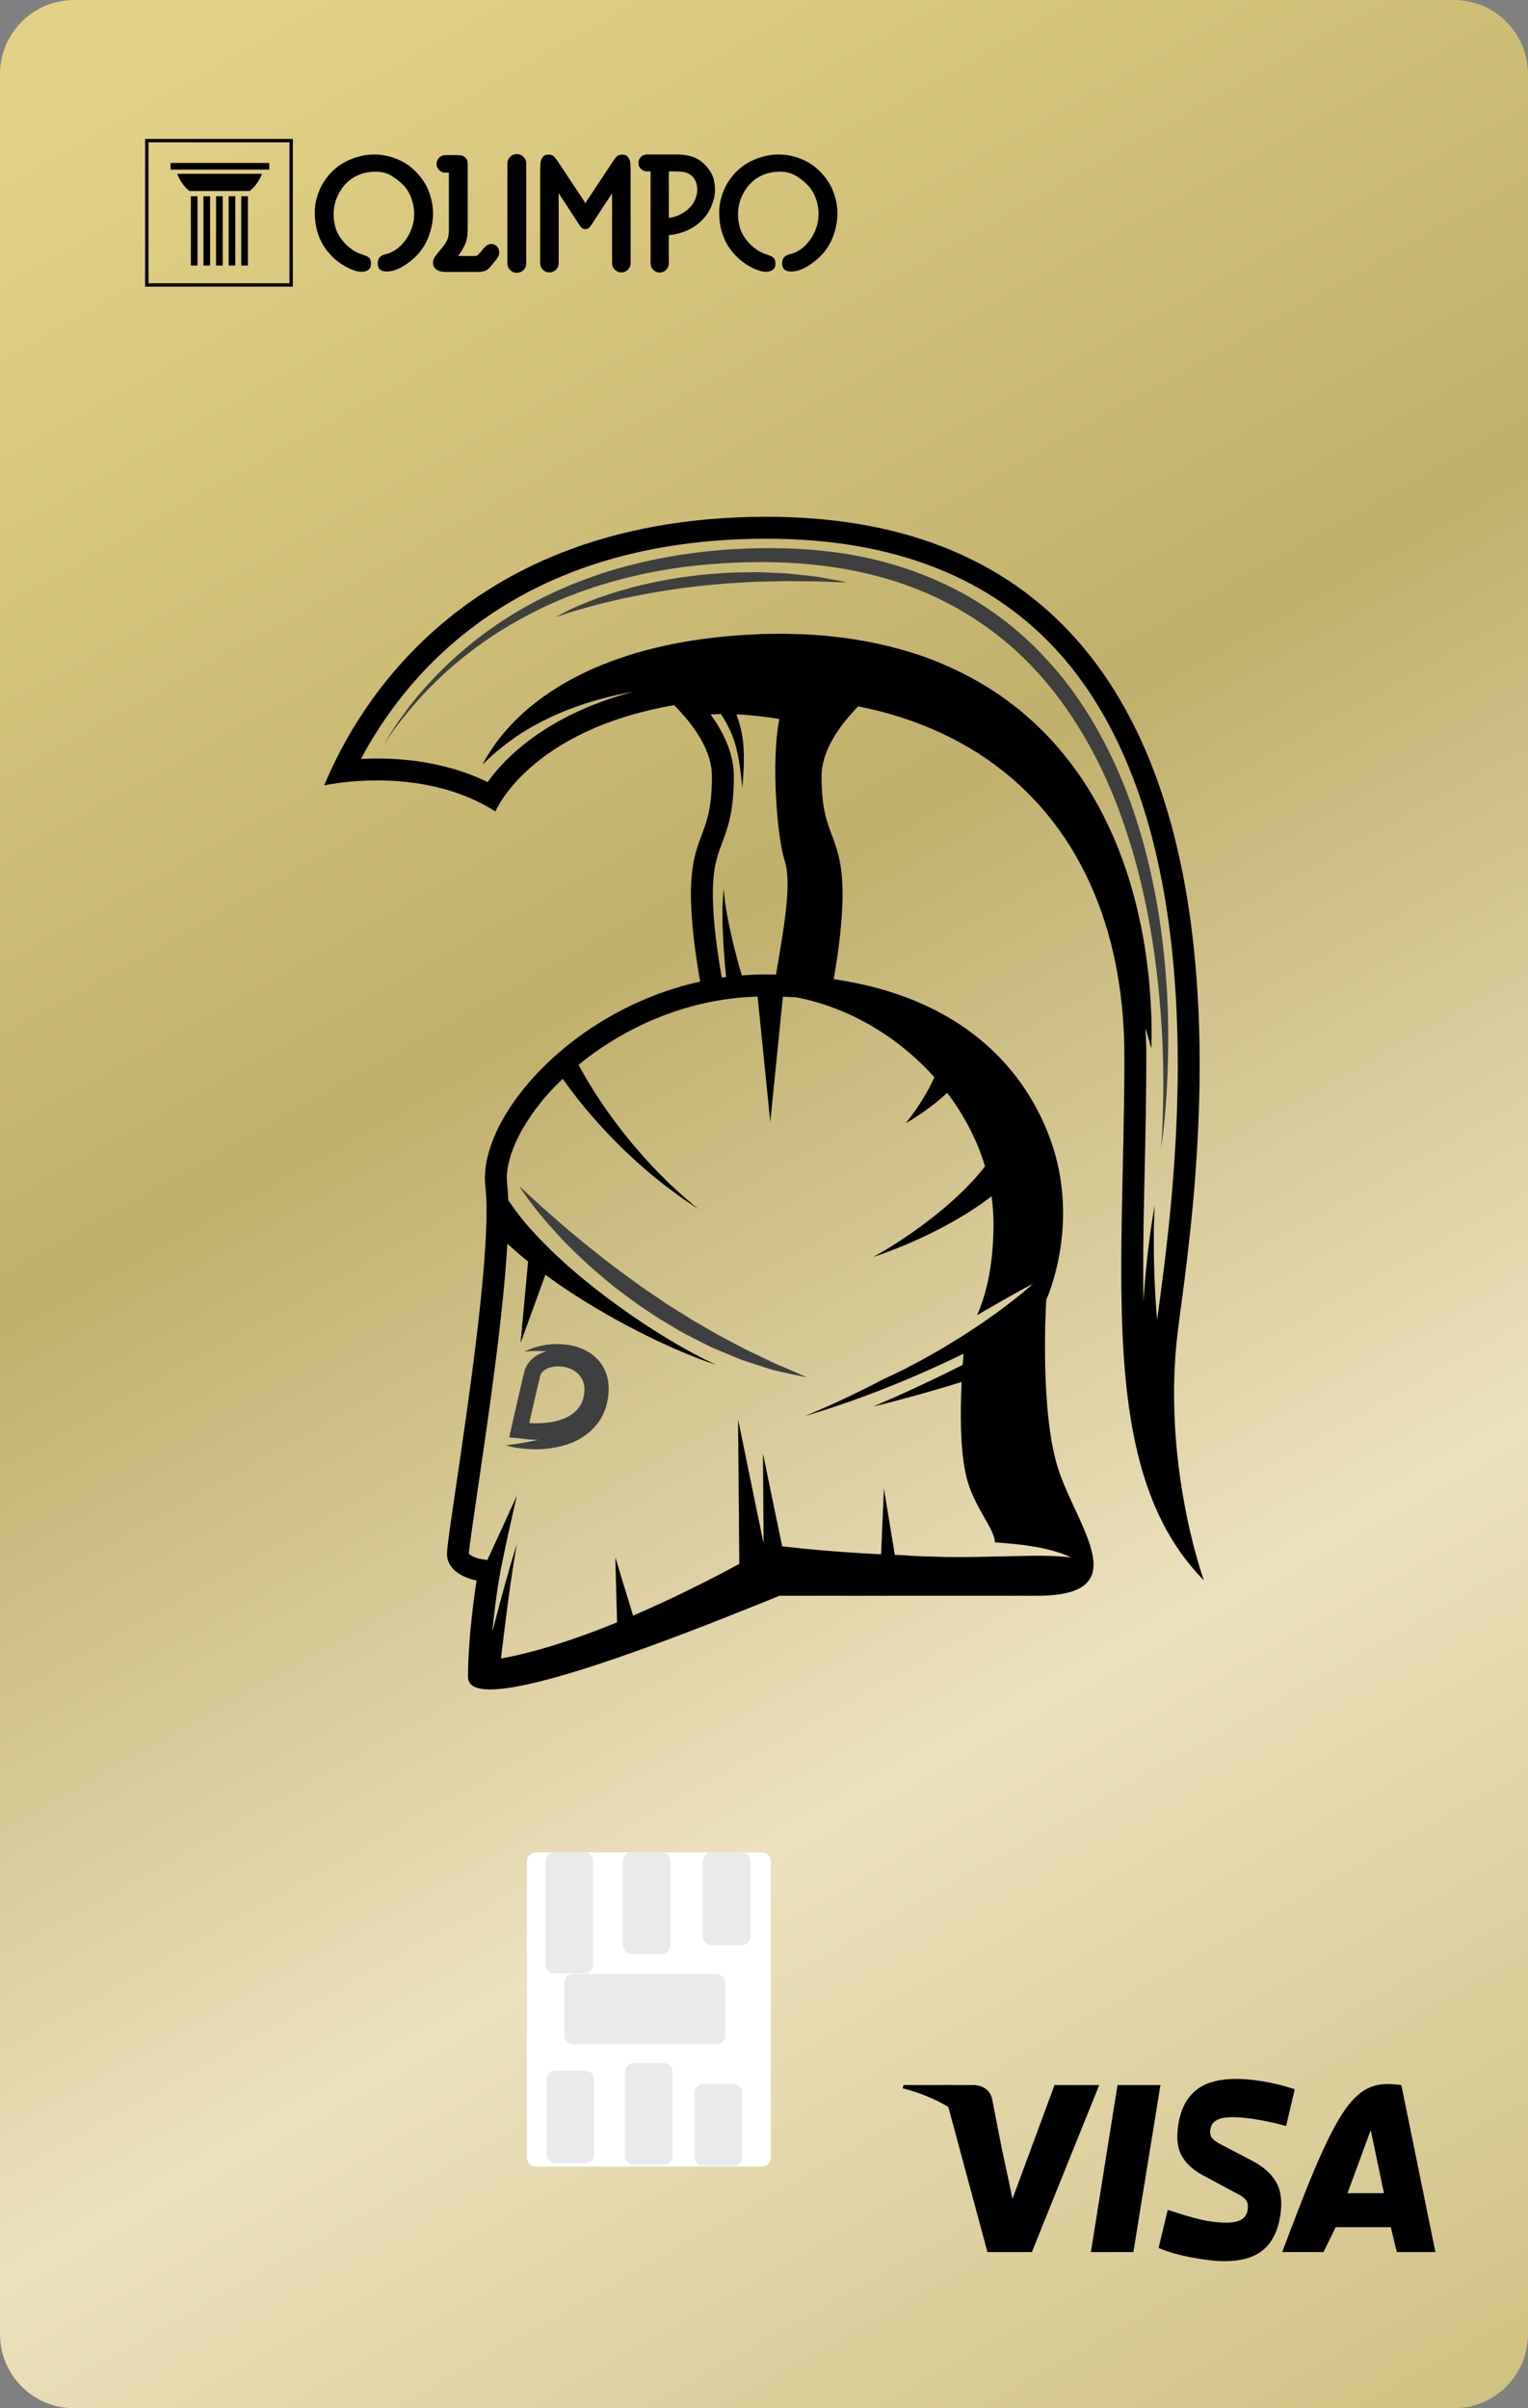 ﻿<?xml version="1.0" encoding="utf-8"?>
<!DOCTYPE svg PUBLIC "-//W3C//DTD SVG 1.1//EN" "http://www.w3.org/Graphics/SVG/1.1/DTD/svg11.dtd">
<svg xmlns="http://www.w3.org/2000/svg" xmlns:xlink="http://www.w3.org/1999/xlink" version="1.1" baseProfile="full" width="623.621" height="982.677" viewBox="0 0 623.62 982.68" enable-background="new 0 0 623.62 982.68" xml:space="preserve">
	<rect x="0" y="0" width="623.62" height="982.68" fill="#808080" stroke="none"/>
	<g>
		<linearGradient id="SVGID_Fill1_" gradientUnits="objectBoundingBox" x1="0.06" y1="0.039" x2="1.349" y2="0.039" gradientTransform="rotate(69.366 0.06 0.039)">
			<stop offset="0" stop-color="#E3D187" stop-opacity="1"/>
			<stop offset="0.359" stop-color="#C1B06D" stop-opacity="1"/>
			<stop offset="0.655" stop-color="#EDE1BE" stop-opacity="1"/>
			<stop offset="1" stop-color="#CCBC79" stop-opacity="1"/>
		</linearGradient>
		<path fill="url(#SVGID_Fill1_)" stroke-width="0.2" stroke-linejoin="round" d="M 623.621,30.236L 623.621,952.441C 623.621,969.14 610.083,982.677 593.384,982.677L 30.236,982.677C 13.537,982.677 0,969.14 0,952.441L 0,30.236C 0,13.537 13.537,-0 30.236,-0L 593.384,-0C 610.083,-0 623.621,13.537 623.621,30.236 Z "/>
		<g>
			<g>
				<path fill="#000000" fill-opacity="1" stroke-width="0.2" stroke-linejoin="round" d="M 403.011,918.972L 384.633,850.802C 391.002,850.802 397.372,850.802 402.134,858.545C 406.896,866.289 410.052,881.777 413.208,897.264L 430.385,850.802L 448.628,850.802L 421.126,918.972L 403.011,918.972 Z "/>
				<path fill="#000000" fill-opacity="1" stroke-width="0.2" stroke-linejoin="round" d="M 445.221,918.972L 456.094,850.802L 473.618,850.802L 462.565,918.955L 445.221,918.972 Z "/>
				<path fill="#000000" fill-opacity="1" stroke-width="0.2" stroke-linejoin="round" d="M 585.825,918.957L 570.094,918.955L 567.625,908.804L 545.116,908.802L 540.184,918.952L 523.298,918.952C 532.168,895.436 541.039,871.921 549.146,860.562C 557.252,849.204 564.594,850.003 571.936,850.802L 585.825,918.957 Z M 564.845,894.949L 559.432,869.203L 549.939,894.948L 564.845,894.949 Z "/>
				<path fill="#000000" fill-opacity="1" stroke-width="0.2" stroke-linejoin="round" d="M 491.747,922.026C 487.589,921.431 483.985,920.745 480.936,919.969C 477.887,919.192 475.19,918.289 472.846,917.26L 476.601,901.734C 480.523,903.034 483.903,904.071 486.739,904.847C 489.574,905.622 491.988,906.152 493.979,906.437C 498.995,907.156 502.706,907.133 505.111,906.369C 507.516,905.606 508.887,904.044 509.225,901.685C 509.438,900.194 509.279,898.997 508.746,898.094C 508.213,897.19 507.279,896.384 505.943,895.676L 491.025,887.668C 486.93,885.457 484.022,882.811 482.302,879.729C 480.583,876.646 480.086,872.572 480.811,867.506C 481.926,859.719 485.145,854.327 490.469,851.33C 495.792,848.333 503.525,847.56 513.668,849.012C 516.143,849.367 518.578,849.83 520.971,850.401C 523.365,850.973 525.849,851.672 528.425,852.499L 524.913,867.506C 521.972,866.715 519.386,866.094 517.156,865.642C 514.925,865.189 512.913,864.835 511.12,864.578C 505.454,863.767 501.266,863.695 498.555,864.363C 495.844,865.031 494.322,866.523 493.99,868.839C 493.771,870.373 493.989,871.557 494.644,872.389C 495.3,873.221 496.375,874.025 497.869,874.801L 510.401,881.358C 515.281,883.815 518.726,886.779 520.738,890.25C 522.75,893.721 523.371,898.149 522.6,903.533C 521.5,911.219 518.445,916.561 513.435,919.559C 508.426,922.557 501.197,923.379 491.747,922.026 Z "/>
				<path fill="#000000" fill-opacity="1" stroke-width="0.2" stroke-linejoin="round" d="M 368.404,852.137L 368.724,850.805L 397.112,850.805C 397.112,850.805 403.797,850.433 404.995,856.864C 406.193,863.295 411.067,887.716 411.067,887.716C 411.067,887.716 402.988,860.859 368.404,852.137 Z "/>
			</g>
			<g>
				<path fill="#FFFFFF" fill-opacity="1" stroke-width="0.2" stroke-linejoin="round" d="M 218.651,755.905L 310.99,755.905C 312.973,755.905 314.581,757.512 314.581,759.495L 314.581,880.467C 314.581,882.449 312.973,884.057 310.99,884.057L 218.651,884.057C 216.668,884.057 215.061,882.449 215.061,880.467L 215.061,759.495C 215.061,757.512 216.668,755.905 218.651,755.905 Z "/>
				<path fill="#EAEAEA" fill-opacity="1" stroke-width="0.2" stroke-linejoin="round" d="M 226.228,755.904L 238.46,755.904C 240.443,755.904 242.051,757.511 242.051,759.494L 242.051,801.669C 242.051,803.652 240.443,805.26 238.46,805.26L 226.228,805.26C 224.245,805.26 222.637,803.652 222.637,801.669L 222.637,759.494C 222.637,757.511 224.245,755.904 226.228,755.904 Z "/>
				<path fill="#EAEAEA" fill-opacity="1" stroke-width="0.2" stroke-linejoin="round" d="M 257.801,755.904L 270.033,755.904C 272.016,755.904 273.624,757.512 273.624,759.495L 273.624,793.778C 273.624,795.761 272.016,797.368 270.033,797.368L 257.801,797.368C 255.818,797.368 254.211,795.761 254.211,793.778L 254.211,759.495C 254.211,757.512 255.818,755.904 257.801,755.904 Z "/>
				<path fill="#EAEAEA" fill-opacity="1" stroke-width="0.2" stroke-linejoin="round" d="M 290.442,755.906L 302.674,755.906C 304.657,755.906 306.264,757.513 306.264,759.496L 306.264,790.11C 306.264,792.094 304.657,793.701 302.674,793.701L 290.442,793.701C 288.459,793.701 286.851,792.094 286.851,790.11L 286.851,759.496C 286.851,757.513 288.459,755.906 290.442,755.906 Z "/>
				<path fill="#EAEAEA" fill-opacity="1" stroke-width="0.2" stroke-linejoin="round" d="M 296.024,809.066L 296.024,830.471C 296.024,832.454 294.417,834.062 292.434,834.062L 233.89,834.062C 231.907,834.062 230.3,832.454 230.3,830.471L 230.3,809.066C 230.3,807.083 231.907,805.475 233.89,805.475L 292.434,805.475C 294.417,805.475 296.024,807.083 296.024,809.066 Z "/>
				<path fill="#EAEAEA" fill-opacity="1" stroke-width="0.2" stroke-linejoin="round" d="M 226.656,844.926L 238.887,844.926C 240.871,844.926 242.478,846.533 242.478,848.516L 242.478,879.13C 242.478,881.113 240.871,882.721 238.887,882.721L 226.656,882.721C 224.673,882.721 223.065,881.113 223.065,879.13L 223.065,848.516C 223.065,846.533 224.673,844.926 226.656,844.926 Z "/>
				<path fill="#EAEAEA" fill-opacity="1" stroke-width="0.2" stroke-linejoin="round" d="M 287.053,850.392L 299.286,850.392C 301.269,850.392 302.876,852 302.876,853.983L 302.876,880.196C 302.876,882.179 301.269,883.786 299.286,883.786L 287.053,883.786C 285.071,883.786 283.463,882.179 283.463,880.196L 283.463,853.983C 283.463,852 285.071,850.392 287.053,850.392 Z "/>
				<path fill="#EAEAEA" fill-opacity="1" stroke-width="0.2" stroke-linejoin="round" d="M 258.655,841.81L 270.887,841.81C 272.87,841.81 274.478,843.417 274.478,845.4L 274.478,879.683C 274.478,881.666 272.87,883.274 270.887,883.274L 258.655,883.274C 256.672,883.274 255.064,881.666 255.064,879.683L 255.064,845.4C 255.064,843.417 256.672,841.81 258.655,841.81 Z "/>
			</g>
			<g>
				<g>
					<g>
						<path fill="#000000" fill-opacity="1" stroke-width="0.2" stroke-linejoin="miter" d="M 89.609,70.924L 72.321,70.924C 72.321,70.924 73.749,75.21 77.321,77.925L 89.609,77.925L 101.896,77.925C 105.468,75.21 106.897,70.924 106.897,70.924L 89.609,70.924 Z "/>
						<rect x="69.606" y="66.494" fill="#000000" fill-opacity="1" stroke-width="0.2" stroke-linejoin="miter" width="40.291" height="2.715"/>
						<rect x="77.893" y="80.068" fill="#000000" fill-opacity="1" stroke-width="0.2" stroke-linejoin="miter" width="2.715" height="28.278"/>
						<rect x="83.036" y="80.068" fill="#000000" fill-opacity="1" stroke-width="0.2" stroke-linejoin="miter" width="2.715" height="28.278"/>
						<rect x="88.18" y="80.068" fill="#000000" fill-opacity="1" stroke-width="0.2" stroke-linejoin="miter" width="2.715" height="28.278"/>
						<rect x="93.323" y="80.068" fill="#000000" fill-opacity="1" stroke-width="0.2" stroke-linejoin="miter" width="2.715" height="28.278"/>
						<rect x="98.467" y="80.068" fill="#000000" fill-opacity="1" stroke-width="0.2" stroke-linejoin="miter" width="2.715" height="28.278"/>
					</g>
					<path fill="#000000" fill-opacity="1" stroke-width="0.2" stroke-linejoin="miter" d="M 119.519,116.973L 59.237,116.973L 59.237,56.692L 119.519,56.692L 119.519,116.973 Z M 60.622,115.589L 118.134,115.589L 118.134,58.077L 60.622,58.077L 60.622,115.589 Z "/>
				</g>
				<g>
					<path fill="#000000" fill-opacity="1" stroke-width="0.2" stroke-linejoin="round" d="M 157.751,110.781C 155.359,110.781 154.164,109.694 154.164,107.519C 154.164,106.432 154.425,105.594 154.948,105.007C 155.472,104.419 156.124,104.036 156.905,103.86C 158.557,103.513 160.101,102.851 161.538,101.872C 162.975,100.894 164.258,99.643 165.386,98.121C 166.562,96.51 167.464,94.803 168.092,92.999C 168.721,91.195 169.035,89.314 169.035,87.357C 169.035,85.094 168.634,82.898 167.833,80.767C 167.031,78.637 165.933,76.875 164.54,75.482C 163.018,73.919 161.354,72.627 159.551,71.604C 157.746,70.581 155.689,70.07 153.379,70.07C 150.769,70.07 148.389,70.527 146.238,71.441C 144.088,72.355 142.251,73.681 140.729,75.421C 139.336,76.984 138.227,78.799 137.401,80.864C 136.575,82.93 136.163,85.138 136.163,87.49C 136.163,89.447 136.445,91.327 137.009,93.132C 137.573,94.936 138.487,96.599 139.75,98.121C 140.79,99.426 141.996,100.579 143.369,101.582C 144.742,102.584 146.189,103.323 147.711,103.799C 148.364,104.016 148.928,104.223 149.403,104.42C 149.879,104.617 150.27,104.845 150.576,105.103C 150.881,105.362 151.099,105.698 151.228,106.113C 151.357,106.527 151.422,107.04 151.422,107.652C 151.422,108.78 151.041,109.605 150.28,110.128C 149.519,110.652 148.618,110.913 147.579,110.913C 146.797,110.913 145.938,110.771 145,110.485C 144.062,110.2 143.104,109.819 142.125,109.344C 141.147,108.868 140.18,108.314 139.226,107.682C 138.271,107.05 137.379,106.364 136.55,105.623C 134.987,104.189 133.662,102.679 132.575,101.092C 131.487,99.506 130.594,97.71 129.894,95.705C 128.942,93.014 128.467,89.95 128.467,86.511C 128.467,84.554 128.749,82.597 129.313,80.64C 129.877,78.683 130.614,76.879 131.525,75.227C 132.483,73.576 133.614,72.044 134.919,70.63C 136.224,69.217 137.702,67.987 139.353,66.941C 141.31,65.724 143.452,64.768 145.78,64.071C 148.107,63.375 150.382,63.026 152.604,63.026C 154.819,63.026 156.992,63.32 159.123,63.908C 161.253,64.496 163.252,65.333 165.121,66.421C 166.949,67.508 168.668,68.921 170.279,70.661C 171.889,72.401 173.194,74.249 174.193,76.206C 174.974,77.857 175.594,79.617 176.053,81.486C 176.512,83.355 176.741,85.227 176.741,87.102C 176.741,88.924 176.512,90.835 176.053,92.836C 175.594,94.837 174.974,96.663 174.193,98.315C 173.5,99.708 172.718,100.992 171.848,102.168C 170.979,103.343 169.956,104.451 168.78,105.49C 167.258,106.884 165.529,108.114 163.592,109.18C 161.655,110.247 159.708,110.781 157.751,110.781 Z "/>
					<path fill="#000000" fill-opacity="1" stroke-width="0.2" stroke-linejoin="round" d="M 181.96,110.974C 180.519,110.974 179.388,110.737 178.565,110.261C 178.002,109.955 177.556,109.563 177.23,109.084C 176.904,108.605 176.741,107.95 176.741,107.121C 176.741,106.823 176.773,106.53 176.838,106.245C 176.902,105.959 177.032,105.643 177.225,105.297C 177.419,104.95 177.679,104.55 178.005,104.094C 178.331,103.639 178.756,103.105 179.279,102.494C 180.061,101.583 180.703,100.79 181.206,100.114C 181.708,99.438 182.101,98.796 182.383,98.187C 182.665,97.579 182.871,96.959 183,96.327C 183.129,95.695 183.193,94.924 183.193,94.013L 183.193,70.467L 181.756,70.467C 180.757,70.467 179.91,70.119 179.213,69.423C 178.516,68.726 178.168,67.878 178.168,66.879C 178.168,65.874 178.516,65.024 179.213,64.331C 179.91,63.638 180.757,63.291 181.756,63.291L 186.068,63.291C 186.978,63.291 187.717,63.334 188.285,63.419C 188.852,63.504 189.394,63.808 189.911,64.331C 190.393,64.807 190.677,65.284 190.761,65.763C 190.846,66.242 190.889,66.852 190.889,67.593L 190.889,93.361C 190.889,94.666 190.802,95.817 190.629,96.816C 190.456,97.815 190.196,98.74 189.849,99.589C 189.503,100.438 189.09,101.254 188.611,102.035C 188.132,102.817 187.586,103.622 186.975,104.451L 194.028,104.451C 194.375,104.451 194.677,104.342 194.936,104.125C 195.153,103.907 195.393,103.668 195.654,103.406C 195.916,103.145 196.155,102.861 196.373,102.555C 197.154,101.556 197.849,100.807 198.458,100.307C 199.065,99.808 199.784,99.558 200.613,99.558C 201.395,99.558 202.112,99.862 202.764,100.47C 203.417,101.079 203.743,101.95 203.743,103.085C 203.743,103.69 203.612,104.232 203.35,104.711C 203.088,105.19 202.655,105.8 202.051,106.541L 200.287,108.691C 199.981,109.038 199.687,109.342 199.405,109.604C 199.124,109.865 198.83,110.084 198.523,110.261C 198.089,110.478 197.599,110.652 197.056,110.781C 196.512,110.91 195.829,110.974 195.007,110.974L 181.96,110.974 Z "/>
					<path fill="#000000" fill-opacity="1" stroke-width="0.2" stroke-linejoin="round" d="M 210.918,111.301C 209.831,111.301 208.919,110.93 208.181,110.19C 207.444,109.449 207.076,108.535 207.076,107.448L 207.076,66.747C 207.076,65.659 207.444,64.746 208.181,64.005C 208.919,63.264 209.831,62.894 210.918,62.894C 212.006,62.894 212.92,63.264 213.66,64.005C 214.401,64.746 214.771,65.659 214.771,66.747L 214.771,107.448C 214.771,108.535 214.401,109.449 213.66,110.19C 212.92,110.93 212.006,111.301 210.918,111.301 Z "/>
					<path fill="#000000" fill-opacity="1" stroke-width="0.2" stroke-linejoin="round" d="M 224.23,111.168C 223.184,111.168 222.292,110.8 221.555,110.062C 220.817,109.325 220.449,108.433 220.449,107.386L 220.449,70.529C 220.449,69.7 220.459,69.003 220.479,68.439C 220.5,67.875 220.52,67.43 220.541,67.104C 220.561,66.778 220.583,66.528 220.607,66.354C 220.631,66.181 220.642,66.05 220.642,65.962C 220.73,65.439 221.013,64.829 221.488,64.132C 221.964,63.436 222.725,63.088 223.771,63.088C 224.771,63.088 225.51,63.317 225.989,63.776C 226.468,64.234 226.989,64.875 227.553,65.697L 238.45,82.138C 238.538,82.315 238.614,82.468 238.679,82.597C 238.744,82.726 238.82,82.835 238.908,82.923C 238.997,82.835 239.073,82.726 239.138,82.597C 239.202,82.468 239.279,82.315 239.367,82.138L 250.651,65.116C 251.086,64.504 251.521,64.013 251.956,63.643C 252.39,63.273 253.087,63.088 254.045,63.088C 255.085,63.088 255.844,63.436 256.323,64.132C 256.802,64.829 257.086,65.439 257.174,65.962C 257.174,66.05 257.184,66.181 257.205,66.354C 257.225,66.528 257.247,66.778 257.271,67.104C 257.295,67.43 257.317,67.875 257.337,68.439C 257.358,69.003 257.368,69.7 257.368,70.529L 257.368,107.386C 257.368,108.433 256.998,109.325 256.257,110.062C 255.516,110.8 254.626,111.168 253.586,111.168C 252.54,111.168 251.648,110.8 250.911,110.062C 250.173,109.325 249.805,108.433 249.805,107.386L 249.805,78.877L 241.905,90.945C 241.558,91.509 241.254,91.954 240.993,92.281C 240.731,92.607 240.492,92.858 240.274,93.035C 240.057,93.211 239.839,93.332 239.622,93.397C 239.404,93.461 239.167,93.493 238.908,93.493C 238.385,93.493 237.928,93.352 237.537,93.071C 237.146,92.788 236.601,92.08 235.901,90.945L 228.012,78.815L 228.012,107.386C 228.012,108.433 227.642,109.325 226.901,110.062C 226.16,110.8 225.27,111.168 224.23,111.168 Z "/>
					<path fill="#000000" fill-opacity="1" stroke-width="0.2" stroke-linejoin="round" d="M 284.573,77.246C 284.573,76.247 284.398,75.28 284.048,74.346C 283.698,73.411 283.197,72.618 282.545,71.966C 282.11,71.572 281.675,71.244 281.24,70.982C 280.805,70.721 280.316,70.515 279.772,70.365C 279.229,70.216 278.588,70.107 277.851,70.039C 277.114,69.971 276.222,69.937 275.175,69.937L 272.963,69.937L 272.963,88.927C 273.351,88.879 273.794,88.801 274.293,88.693C 274.793,88.584 275.175,88.489 275.44,88.407C 278.355,87.401 280.594,85.92 282.157,83.963C 282.939,83.011 283.537,81.948 283.951,80.772C 284.366,79.597 284.573,78.421 284.573,77.246 Z M 269.243,111.24C 268.244,111.24 267.374,110.869 266.634,110.128C 265.893,109.388 265.522,108.518 265.522,107.519L 265.522,69.937L 264.024,69.937C 263.066,69.937 262.25,69.601 261.578,68.928C 260.905,68.256 260.568,67.44 260.568,66.482C 260.568,65.524 260.905,64.708 261.578,64.035C 262.25,63.363 263.066,63.026 264.024,63.026L 276.021,63.026C 276.938,63.026 277.669,63.049 278.213,63.093C 278.756,63.137 279.157,63.179 279.416,63.22C 281.59,63.526 283.46,64.146 285.027,65.08C 286.593,66.015 288.049,67.396 289.395,69.224C 290.264,70.399 290.884,71.672 291.255,73.041C 291.625,74.41 291.81,75.921 291.81,77.572C 291.81,79.488 291.353,81.588 290.439,83.871C 289.525,86.154 288.199,88.166 286.459,89.906C 284.678,91.686 282.636,93.077 280.333,94.079C 278.029,95.082 275.573,95.712 272.963,95.971L 272.963,107.519C 272.963,108.518 272.593,109.388 271.852,110.128C 271.111,110.869 270.242,111.24 269.243,111.24 Z "/>
					<path fill="#000000" fill-opacity="1" stroke-width="0.2" stroke-linejoin="round" d="M 322.797,110.781C 320.405,110.781 319.209,109.694 319.209,107.519C 319.209,106.432 319.471,105.594 319.994,105.007C 320.518,104.419 321.17,104.036 321.951,103.86C 323.603,103.513 325.147,102.851 326.584,101.872C 328.021,100.894 329.304,99.643 330.432,98.121C 331.607,96.51 332.51,94.803 333.138,92.999C 333.767,91.195 334.081,89.314 334.081,87.357C 334.081,85.094 333.68,82.898 332.878,80.767C 332.077,78.637 330.979,76.875 329.586,75.482C 328.064,73.919 326.4,72.627 324.596,71.604C 322.792,70.581 320.735,70.07 318.425,70.07C 315.815,70.07 313.435,70.527 311.284,71.441C 309.134,72.355 307.297,73.681 305.775,75.421C 304.382,76.984 303.272,78.799 302.447,80.864C 301.621,82.93 301.208,85.138 301.208,87.49C 301.208,89.447 301.491,91.327 302.054,93.132C 302.619,94.936 303.533,96.599 304.796,98.121C 305.836,99.426 307.042,100.579 308.415,101.582C 309.788,102.584 311.235,103.323 312.757,103.799C 313.41,104.016 313.974,104.223 314.449,104.42C 314.925,104.617 315.315,104.845 315.622,105.103C 315.927,105.362 316.145,105.698 316.274,106.113C 316.403,106.527 316.468,107.04 316.468,107.652C 316.468,108.78 316.087,109.605 315.326,110.128C 314.565,110.652 313.665,110.913 312.625,110.913C 311.843,110.913 310.983,110.771 310.046,110.485C 309.108,110.2 308.15,109.819 307.171,109.344C 306.193,108.868 305.226,108.314 304.271,107.682C 303.317,107.05 302.425,106.364 301.596,105.623C 300.033,104.189 298.708,102.679 297.621,101.092C 296.533,99.506 295.64,97.71 294.94,95.705C 293.988,93.014 293.513,89.95 293.513,86.511C 293.513,84.554 293.795,82.597 294.359,80.64C 294.923,78.683 295.66,76.879 296.571,75.227C 297.529,73.576 298.66,72.044 299.965,70.63C 301.27,69.217 302.748,67.987 304.399,66.941C 306.356,65.724 308.498,64.768 310.826,64.071C 313.153,63.375 315.428,63.026 317.65,63.026C 319.865,63.026 322.038,63.32 324.168,63.908C 326.299,64.496 328.298,65.333 330.167,66.421C 331.995,67.508 333.714,68.921 335.325,70.661C 336.935,72.401 338.24,74.249 339.239,76.206C 340.02,77.857 340.64,79.617 341.099,81.486C 341.558,83.355 341.787,85.227 341.787,87.102C 341.787,88.924 341.558,90.835 341.099,92.836C 340.64,94.837 340.02,96.663 339.239,98.315C 338.546,99.708 337.764,100.992 336.894,102.168C 336.024,103.343 335.002,104.451 333.826,105.49C 332.304,106.884 330.575,108.114 328.638,109.18C 326.701,110.247 324.754,110.781 322.797,110.781 Z "/>
				</g>
			</g>
		</g>
	</g>
	<g>
		<path fill="#000000" fill-opacity="1" stroke-width="0.2" stroke-linejoin="miter" d="M 312.929,210.874C 247.843,210.874 203.46,232.562 173.926,260.251C 169.263,264.624 164.969,269.146 161.023,273.755C 158.393,276.827 155.917,279.94 153.588,283.073C 144.272,295.604 137.316,308.467 132.283,320.492L 132.283,320.492C 132.283,320.492 135.108,319.845 139.838,319.281C 143.517,318.841 148.347,318.45 153.895,318.45C 155.629,318.45 157.433,318.489 159.293,318.576C 161.154,318.662 163.072,318.797 165.034,318.991C 166.014,319.09 167.006,319.2 168.007,319.329C 170.008,319.585 172.047,319.905 174.109,320.3C 179.265,321.287 184.57,322.741 189.817,324.825C 191.916,325.658 194.006,326.592 196.072,327.638C 198.139,328.683 200.184,329.84 202.192,331.119C 202.192,331.119 215.742,298.047 275.125,287.733C 277.16,289.789 279.142,291.975 280.97,294.26C 282.342,295.976 283.627,297.746 284.783,299.561C 286.324,301.981 287.636,304.481 288.619,307.029C 289.355,308.941 289.906,310.88 290.229,312.835C 290.444,314.139 290.558,315.45 290.558,316.763C 290.558,318.36 290.526,319.841 290.467,321.222C 290.348,323.984 290.117,326.347 289.804,328.428C 289.726,328.949 289.643,329.452 289.555,329.939C 289.379,330.914 289.185,331.827 288.975,332.691C 288.87,333.123 288.762,333.544 288.65,333.954C 288.426,334.775 288.19,335.555 287.944,336.312C 287.453,337.823 286.923,339.235 286.387,340.667C 284.223,346.449 281.983,352.429 281.983,364.862C 281.983,370.475 282.435,376.604 283.133,382.724C 283.481,385.784 283.893,388.842 284.338,391.832C 284.785,394.822 285.267,397.743 285.759,400.532C 280.787,401.625 275.948,403.006 271.263,404.631C 265.018,406.799 259.048,409.405 253.404,412.35C 249.17,414.56 245.12,416.962 241.275,419.514C 238.711,421.217 236.239,422.987 233.863,424.811C 231.488,426.635 229.21,428.515 227.036,430.438C 208.552,446.785 197.551,466.254 197.909,481.471C 197.93,482.367 197.991,483.247 198.091,484.111C 198.44,487.117 198.587,490.799 198.565,495.01C 198.543,499.219 198.353,503.959 198.03,509.084C 197.922,510.792 197.8,512.543 197.664,514.331C 197.392,517.906 197.066,521.631 196.697,525.462C 192.447,569.514 182.431,627.566 182.431,633.998C 182.431,635.675 182.856,637.109 183.547,638.33C 184.007,639.143 184.585,639.864 185.234,640.498C 185.559,640.816 185.901,641.114 186.255,641.389C 186.963,641.943 187.719,642.417 188.474,642.821C 189.607,643.426 190.74,643.875 191.713,644.199C 192.363,644.414 192.941,644.575 193.401,644.69C 194.092,644.863 194.516,644.932 194.516,644.932C 194.516,644.932 191.007,666.435 191.007,684.332C 191.007,687.866 194.352,689.365 200.038,689.365C 202.203,689.365 204.709,689.148 207.5,688.742C 209.361,688.473 211.348,688.118 213.445,687.689C 215.543,687.261 217.75,686.759 220.05,686.189C 225.802,684.767 232.139,682.932 238.805,680.824C 240.138,680.401 241.484,679.969 242.842,679.527C 245.556,678.641 248.315,677.717 251.103,676.761C 253.89,675.805 256.705,674.82 259.531,673.812C 277.904,667.261 296.765,659.783 311.603,653.797C 313.886,652.876 316.073,651.99 318.149,651.149C 318.149,651.149 383.024,651.149 423.292,651.149L 423.293,651.149C 438.393,651.149 444.58,647.374 445.983,641.396C 446.1,640.898 446.183,640.384 446.236,639.857C 446.342,638.801 446.324,637.689 446.202,636.525C 445.166,626.636 436.599,613.117 432.241,600.441C 424.038,576.579 427.021,530.344 427.021,530.344C 427.021,530.344 427.385,529.562 427.946,528.104C 428.17,527.522 428.426,526.83 428.702,526.038C 428.84,525.643 428.983,525.221 429.13,524.775C 429.425,523.884 429.734,522.896 430.048,521.816C 430.519,520.197 431,518.373 431.456,516.369C 432.822,510.357 433.953,502.719 433.873,494.086C 433.782,484.493 432.195,473.672 427.767,462.486C 419.505,441.614 404.138,423.028 379.603,411.158C 372.911,407.921 365.538,405.183 357.441,403.035C 352.043,401.603 346.323,400.433 340.269,399.551C 342.17,388.605 343.875,375.762 343.875,364.862C 343.875,352.429 341.635,346.449 339.47,340.667C 338.935,339.235 338.406,337.823 337.914,336.312C 337.668,335.555 337.432,334.775 337.208,333.954C 337.096,333.544 336.988,333.123 336.883,332.691C 335.94,328.8 335.3,323.947 335.3,316.763C 335.3,311.621 337.052,306.525 339.799,301.697C 341.515,298.679 343.62,295.765 345.927,293.01C 346.85,291.907 347.806,290.831 348.781,289.782C 349.27,289.259 349.762,288.742 350.259,288.233C 399.787,298.053 434.242,328.079 449.706,372.618C 451.051,376.491 452.252,380.474 453.307,384.563C 453.834,386.607 454.325,388.677 454.779,390.775C 457.503,403.355 458.9,416.874 458.9,431.228C 458.9,453.6 458.201,475.376 457.834,496.148C 457.742,501.341 457.671,506.47 457.637,511.531C 457.62,514.062 457.612,516.576 457.615,519.071C 457.619,521.566 457.634,524.043 457.661,526.501C 458.218,575.662 464.073,617.257 491.338,644.871C 491.338,644.871 487.004,632.987 483.509,614.322C 482.416,608.489 481.405,601.993 480.635,594.991C 480.48,593.59 480.336,592.17 480.203,590.731C 479.668,584.972 479.306,578.909 479.2,572.622C 479.121,567.906 479.183,563.065 479.425,558.13C 479.584,554.841 479.824,551.51 480.151,548.148C 480.315,546.466 480.502,544.779 480.712,543.083C 487.423,488.834 535.322,210.874 312.929,210.874 Z M 476.701,503.089C 476.193,507.782 475.671,512.222 475.16,516.37C 474.648,520.519 474.148,524.378 473.682,527.909C 473.448,529.675 473.224,531.359 473.011,532.959C 472.737,535.007 472.487,536.884 472.261,538.617C 472.152,537.265 472.013,535.9 471.923,534.56C 471.659,531.35 471.505,528.189 471.354,525.125C 471.169,522.061 471.098,519.097 471.028,516.283C 470.936,513.469 470.886,510.805 470.91,508.347C 470.913,507.116 470.915,505.937 470.917,504.815C 470.918,503.694 470.92,502.629 470.922,501.629C 470.98,499.629 471.031,497.886 471.072,496.45C 471.156,493.573 471.204,491.929 471.204,491.929C 471.204,491.929 470.948,493.553 470.498,496.396C 470.273,497.819 470,499.548 469.687,501.531C 469.428,503.523 469.136,505.771 468.817,508.221C 468.477,510.675 468.187,513.34 467.917,516.164C 467.626,518.987 467.316,521.968 467.108,525.059C 466.958,526.969 466.813,528.93 466.683,530.909C 466.603,526.662 466.568,522.35 466.567,517.979C 466.563,504.868 466.865,491.228 467.176,477.194C 467.507,462.309 467.849,446.918 467.849,431.228C 467.849,429.225 467.813,427.245 467.752,425.279C 467.69,423.314 467.604,421.365 467.501,419.426C 467.972,421.092 468.389,422.566 468.726,423.754C 468.925,424.426 469.101,425.019 469.252,425.531C 469.707,427.066 469.946,427.873 469.946,427.873C 469.946,427.873 469.95,427.5 469.96,426.776C 469.965,426.414 469.971,425.965 469.977,425.432C 469.985,424.898 469.993,424.28 470.002,423.58C 469.995,421.482 470.045,418.636 469.928,415.141C 469.889,413.976 469.832,412.739 469.747,411.434C 469.651,408.812 469.449,405.917 469.183,402.76C 469.089,401.176 468.935,399.533 468.745,397.833C 468.556,396.132 468.33,394.372 468.094,392.551C 467.865,390.729 467.601,388.85 467.297,386.917C 466.69,383.054 465.927,378.98 464.991,374.721C 464.523,372.592 464.012,370.417 463.456,368.2C 461.234,359.333 458.133,349.814 453.79,340.06C 449.42,330.338 443.885,320.3 436.57,310.881C 434.746,308.529 432.84,306.194 430.833,303.913C 428.824,301.633 426.713,299.406 424.477,297.269C 423.398,296.16 422.267,295.099 421.11,294.057C 419.953,293.015 418.771,291.993 417.592,290.958C 415.211,288.92 412.65,287.073 410.135,285.152C 399.843,277.762 388.252,271.895 376.249,267.653C 373.233,266.63 370.195,265.698 367.146,264.858C 361.044,263.178 354.891,261.862 348.753,260.893C 345.684,260.408 342.619,260.011 339.566,259.697C 336.515,259.3 333.478,259.172 330.454,258.936C 327.433,258.738 324.322,258.734 321.295,258.633C 318.279,258.572 315.566,258.669 312.716,258.679L 311.662,258.689L 311.22,258.692L 310.948,258.706L 310.404,258.732L 308.233,258.84C 306.79,258.912 305.353,258.985 303.921,259.058C 292.464,259.773 281.389,261.246 271.034,263.532C 265.859,264.689 260.86,266.023 256.094,267.533C 251.341,269.111 246.792,270.768 242.533,272.632C 240.403,273.567 238.343,274.539 236.356,275.541C 230.396,278.546 225.094,281.817 220.556,285.181C 217.518,287.413 214.832,289.685 212.467,291.903C 210.102,294.12 208.059,296.282 206.311,298.293C 202.764,302.283 200.548,305.842 199.054,308.216C 197.594,310.633 196.95,311.977 196.95,311.977C 196.95,311.977 197.549,311.374 198.703,310.279C 199.088,309.913 199.536,309.493 200.043,309.023C 202.058,307.121 205.179,304.522 209.287,301.555C 211.345,300.075 213.698,298.56 216.32,297.044C 218.942,295.529 221.834,294.015 224.969,292.538C 231.255,289.6 238.594,286.929 246.793,284.785C 250.511,283.819 254.426,282.977 258.473,282.235C 243.232,286.306 231.382,291.881 222.243,297.736C 210.494,305.265 203.228,313.256 198.999,319.106C 186.938,313.245 174.409,310.773 163.79,309.904C 160.25,309.614 156.923,309.502 153.895,309.502C 152.738,309.502 151.608,309.518 150.511,309.547C 149.413,309.576 148.347,309.619 147.316,309.672C 153.675,297.745 162.633,284.356 175.102,271.616C 180.77,265.825 187.163,260.168 194.368,254.842C 225.807,231.604 265.697,219.822 312.929,219.822C 365.033,219.822 405.51,235.88 433.235,267.549C 441.877,277.421 449.355,288.84 455.655,301.764C 458.175,306.935 460.506,312.345 462.648,317.995C 465.861,326.469 468.648,335.479 471.006,345.018C 474.151,357.736 476.533,371.392 478.145,385.966C 478.952,393.253 479.566,400.77 479.987,408.514C 480.684,421.33 480.809,433.918 480.552,445.99C 480.424,452.026 480.2,457.933 479.903,463.675C 479.607,469.417 479.239,474.994 478.823,480.37C 478.198,488.436 477.464,496.048 476.701,503.089 Z M 436.787,635.448C 436.192,635.392 434.741,635.259 432.642,635.081C 431.932,635.058 431.156,635.008 430.312,634.962C 429.469,634.916 428.558,634.876 427.577,634.872C 425.629,634.81 423.426,634.837 421.028,634.834C 419.826,634.859 418.572,634.885 417.276,634.912C 414.683,634.967 411.913,635.025 409.02,635.085C 407.572,635.115 406.094,635.146 404.59,635.177C 401.573,635.213 398.455,635.345 395.276,635.34C 392.1,635.378 388.869,635.344 385.634,635.318C 382.397,635.222 379.161,635.126 375.976,635.032C 373.208,634.94 370.496,634.749 367.841,634.562C 366.954,634.532 366.073,634.501 365.2,634.468L 360.747,607.419L 359.604,634.227C 340.773,633.326 325.91,631.755 319.217,630.964L 311.386,593.113L 311.646,629.854L 301.235,579.217L 301.727,638.141C 291.225,643.833 275.624,651.847 258.379,659.25L 251.129,635.476L 251.843,661.993C 249.883,662.794 247.909,663.584 245.926,664.356C 236.007,668.218 225.846,671.66 216.038,674.182C 212.115,675.192 208.248,676.052 204.475,676.734C 204.615,675.518 204.781,674.098 204.967,672.527C 205.339,669.382 205.794,665.627 206.294,661.668C 206.544,659.688 206.806,657.657 207.075,655.626C 207.497,652.423 207.934,649.223 208.363,646.224C 208.792,643.226 209.21,640.43 209.592,638.037C 209.876,636.242 210.139,634.672 210.356,633.412C 210.719,631.312 210.954,630.07 210.954,630.07C 210.954,630.07 209.944,633.144 208.569,637.805C 207.188,642.466 205.453,648.71 203.784,654.973C 202.785,658.708 201.812,662.444 200.934,665.857C 201.618,658.517 202.492,652.123 202.979,648.801C 203.201,647.29 203.342,646.415 203.349,646.372L 204.387,640.341C 204.567,639.436 204.752,638.529 204.937,637.62C 205.309,635.803 205.688,633.986 206.067,632.2C 207.582,625.055 209.083,618.414 210.014,614.362C 210.246,613.349 210.443,612.498 210.596,611.841C 210.825,610.856 210.954,610.309 210.954,610.309L 198.895,636.584L 196.047,636.116C 195.317,635.982 194.549,635.743 193.848,635.461C 193.614,635.367 193.388,635.269 193.173,635.168C 192.743,634.967 192.358,634.755 192.05,634.553C 191.74,634.35 191.507,634.156 191.381,633.99C 191.449,631.651 193.245,619.467 194.982,607.681C 195.76,602.401 196.613,596.62 197.494,590.518C 199.258,578.313 201.141,564.821 202.792,551.46C 203.067,549.234 203.336,547.011 203.596,544.798C 204.639,535.948 205.552,527.262 206.233,519.162C 206.573,515.113 206.855,511.209 207.066,507.505C 208.737,509.057 210.589,510.572 212.443,512.248C 213.441,513.075 214.482,513.917 215.529,514.759L 212.445,548.042L 222.58,520.175C 224.784,521.791 227.02,523.427 229.374,524.971C 232.414,527.089 235.596,529.08 238.768,531.074C 241.951,533.049 245.181,534.938 248.369,536.769C 249.978,537.661 251.567,538.553 253.145,539.419C 254.722,540.286 256.288,541.126 257.848,541.918C 260.929,543.565 263.97,545.036 266.844,546.437C 269.716,547.844 272.494,549.049 275.019,550.22C 277.579,551.331 279.937,552.312 282.038,553.155C 283.087,553.576 284.072,553.963 284.986,554.315C 285.899,554.666 286.739,554.982 287.501,555.263C 289.033,555.792 290.237,556.209 291.058,556.492C 291.878,556.777 292.316,556.928 292.316,556.928C 292.316,556.928 291.899,556.729 291.117,556.354C 290.335,555.98 289.188,555.431 287.728,554.732C 284.837,553.281 280.761,551.113 275.972,548.352C 274.789,547.631 273.55,546.897 272.273,546.131C 270.997,545.365 269.682,544.564 268.348,543.712C 265.677,542.01 262.861,540.23 260.022,538.27C 257.146,536.374 254.265,534.277 251.327,532.18C 248.418,530.038 245.483,527.841 242.615,525.573C 239.757,523.289 236.901,521.016 234.21,518.645C 231.451,516.352 228.904,513.925 226.404,511.632C 223.952,509.291 221.652,506.969 219.517,504.75C 219.012,504.174 218.502,503.613 217.998,503.063C 216.484,501.415 215.014,499.866 213.818,498.286C 212.58,496.743 211.368,495.301 210.394,493.978C 210.07,493.537 209.771,493.109 209.507,492.696C 208.747,491.556 208.051,490.649 207.427,489.721C 207.349,487.282 207.208,485.04 206.979,483.078C 206.909,482.465 206.866,481.836 206.854,481.191C 206.815,479.256 207.038,477.182 207.504,475.006C 207.659,474.281 207.841,473.543 208.05,472.797C 210.348,464.58 215.85,455.146 223.743,446.283C 225.54,444.265 227.541,442.232 229.664,440.21C 229.971,440.648 230.299,441.114 230.648,441.603C 231.697,443.073 232.939,444.764 234.382,446.613C 234.973,447.382 235.596,448.179 236.248,448.997C 237.55,450.632 238.967,452.353 240.477,454.123C 241.232,455.008 242.011,455.906 242.811,456.811C 246.006,460.432 249.521,464.187 253.192,467.774C 254.984,469.609 256.905,471.315 258.739,473.043C 260.556,474.785 262.495,476.347 264.284,477.937C 265.174,478.737 266.087,479.484 266.988,480.203C 267.889,480.924 268.779,481.618 269.625,482.315C 271.312,483.711 272.984,484.939 274.528,486.068C 275.301,486.631 276.032,487.181 276.731,487.698C 277.43,488.216 278.096,488.702 278.738,489.137C 280.025,490.003 281.146,490.757 282.069,491.378C 282.53,491.689 282.941,491.965 283.3,492.206C 284.373,492.929 284.965,493.327 284.965,493.327C 284.965,493.327 283.997,492.507 282.301,491.071C 281.877,490.713 281.409,490.316 280.899,489.885C 280.389,489.453 279.838,488.987 279.249,488.487C 278.662,487.988 278.055,487.433 277.42,486.844C 276.785,486.255 276.122,485.631 275.421,484.993C 274.722,484.352 273.995,483.685 273.254,482.982C 272.512,482.28 271.757,481.542 271,480.761C 270.244,479.982 269.446,479.204 268.641,478.402C 267.835,477.598 267.023,476.768 266.235,475.884C 264.649,474.128 262.93,472.401 261.339,470.497C 259.733,468.608 258.05,466.745 256.501,464.762C 253.316,460.879 250.311,456.859 247.614,453.022C 244.914,449.186 242.533,445.521 240.6,442.331C 238.639,439.154 237.159,436.437 236.115,434.512C 241.633,429.984 247.927,425.645 254.883,421.792C 257.665,420.252 260.554,418.789 263.541,417.423C 265.035,416.74 266.552,416.082 268.095,415.451C 272.721,413.556 277.561,411.901 282.59,410.552C 290.972,408.305 299.881,406.905 309.203,406.656L 314.368,457.813L 319.53,406.696C 321.411,406.76 323.267,406.844 325.083,406.957C 346.776,411.216 366.722,423.215 381.327,439.563C 381.182,439.879 381.038,440.194 380.898,440.52C 380.468,441.49 379.954,442.447 379.474,443.431C 377.458,447.314 375.012,451.084 373.053,453.842C 372.073,455.22 371.215,456.347 370.601,457.128C 369.988,457.908 369.619,458.345 369.619,458.345C 369.619,458.345 371.622,457.255 374.506,455.354C 377.386,453.454 381.157,450.745 384.722,447.614C 385.333,447.051 385.95,446.487 386.562,445.92C 388.291,448.196 389.921,450.539 391.444,452.941C 395.25,458.946 398.385,465.32 400.718,471.947C 401.184,473.273 401.619,474.609 402.02,475.954C 401.153,477.095 400.063,478.294 398.999,479.589C 397.851,481.029 396.427,482.378 395.052,483.874C 393.691,485.384 392.092,486.767 390.56,488.28C 389.007,489.772 387.315,491.174 385.676,492.647C 383.988,494.062 382.276,495.46 380.563,496.81C 378.85,498.159 377.135,499.459 375.444,500.68C 374.604,501.3 373.771,501.899 372.949,502.479C 370.484,504.217 368.125,505.777 366.012,507.148C 362.483,509.421 359.607,511.102 357.946,512.042C 356.949,512.607 356.39,512.906 356.39,512.906C 356.39,512.906 360.688,511.562 366.975,509.011C 367.76,508.69 368.577,508.353 369.421,507.998C 371.109,507.288 372.906,506.513 374.77,505.662C 375.702,505.238 376.651,504.794 377.612,504.332C 381.474,502.521 385.515,500.396 389.52,498.147C 390.502,497.553 391.498,496.977 392.485,496.394C 393.474,495.809 394.455,495.219 395.408,494.598C 396.353,493.964 397.311,493.362 398.252,492.754C 399.193,492.146 400.115,491.531 400.988,490.871C 402.248,489.935 403.49,489.06 404.678,488.162C 404.936,489.984 405.138,491.815 405.277,493.656C 405.415,495.496 405.489,497.344 405.489,499.199C 405.489,509.705 404.355,518.354 402.57,525.46C 401.857,528.304 401.039,530.9 400.148,533.271C 399.703,534.455 399.24,535.584 398.762,536.658C 399.716,536.098 400.657,535.549 401.582,535.012C 404.354,533.403 406.972,531.906 409.335,530.566C 416.619,526.416 421.615,523.807 421.615,523.807C 421.615,523.807 421.033,524.348 419.952,525.291C 418.147,526.862 414.954,529.549 410.747,532.712C 409.076,533.992 407.239,535.344 405.277,536.743C 403.313,538.143 401.223,539.589 399.043,541.059C 397.941,541.776 396.834,542.524 395.706,543.273C 394.579,544.022 393.432,544.77 392.253,545.487C 389.9,546.932 387.511,548.4 385.121,549.868C 380.272,552.692 375.398,555.474 370.698,557.848C 368.38,559.09 366.083,560.188 363.9,561.218C 362.672,561.814 361.485,562.368 360.325,562.895C 359.935,563.101 359.532,563.308 359.146,563.513C 356.397,564.995 353.675,566.287 351.116,567.572C 349.839,568.219 348.589,568.832 347.373,569.411C 346.157,569.993 344.977,570.541 343.841,571.061C 341.583,572.135 339.496,573.086 337.639,573.911C 335.781,574.737 334.151,575.436 332.807,576.007C 330.123,577.165 328.589,577.826 328.589,577.826C 328.589,577.826 330.183,577.328 332.973,576.457C 334.373,576.029 336.07,575.503 338.009,574.874C 338.979,574.561 340.009,574.221 341.092,573.856C 342.176,573.49 343.313,573.098 344.497,572.68C 345.688,572.28 346.926,571.856 348.203,571.403C 349.479,570.95 350.794,570.469 352.139,569.956C 353.485,569.448 354.876,568.942 356.294,568.413C 357.712,567.884 359.157,567.332 360.61,566.736C 363.524,565.557 366.572,564.406 369.6,563.088C 372.641,561.794 375.748,560.509 378.803,559.111C 383.732,556.944 388.593,554.65 393.246,552.385C 393.137,553.669 393.016,555.196 392.895,556.922C 391.132,557.816 389.261,558.752 387.334,559.705C 385.406,560.658 383.422,561.626 381.428,562.585C 372.929,566.701 364.27,570.528 359.689,572.519C 357.606,573.423 356.367,573.948 356.367,573.948C 356.367,573.948 357.204,573.745 358.667,573.379C 359.399,573.196 360.287,572.972 361.305,572.712C 364.869,571.804 370.027,570.457 375.645,568.887C 378.052,568.214 380.544,567.501 383.033,566.761C 384.642,566.289 386.249,565.81 387.831,565.331C 389.413,564.852 390.971,564.373 392.48,563.903C 392.404,565.475 392.335,567.12 392.281,568.814C 391.897,580.674 392.171,594.994 394.863,604.343C 396.66,610.586 399.96,616.067 402.511,620.598C 402.795,621.102 403.069,621.594 403.331,622.073C 404.117,623.512 404.793,624.844 405.274,626.06C 405.434,626.465 405.573,626.857 405.687,627.238C 405.916,627.996 406.045,628.704 406.052,629.357C 408.606,629.509 411.101,629.726 413.473,629.969C 416.261,630.217 418.901,630.595 421.328,630.992C 422.54,631.204 423.702,631.408 424.806,631.602C 425.904,631.857 426.945,632.099 427.922,632.327C 429.878,632.727 431.543,633.365 432.91,633.773C 434.278,634.209 435.303,634.733 436.014,635.006C 436.715,635.313 437.088,635.476 436.787,635.448 Z M 292.078,352.34C 292.429,350.728 292.844,349.281 293.301,347.894C 293.756,346.508 294.253,345.18 294.768,343.806C 296.99,337.875 299.507,331.155 299.507,316.763C 299.507,307.736 295.522,299.137 290.038,291.544C 291.423,291.455 292.823,291.401 294.233,291.38C 294.431,291.681 294.635,291.997 294.847,292.335C 295.747,293.749 296.734,295.416 297.62,297.284C 298.068,298.216 298.495,299.198 298.89,300.219C 299.285,301.238 299.65,302.294 299.975,303.373C 301.245,307.696 301.933,312.298 302.346,315.75C 302.608,317.913 302.781,319.632 302.873,320.617C 302.929,321.209 302.955,321.536 302.955,321.536C 302.955,321.536 303.045,320.631 303.164,319.097C 303.235,318.177 303.316,317.031 303.395,315.718C 303.447,314.843 303.497,313.893 303.534,312.886C 303.646,309.862 303.645,306.318 303.266,302.717C 303.132,301.52 302.949,300.32 302.723,299.141C 302.497,297.962 302.229,296.807 301.924,295.697C 301.511,294.16 301.029,292.777 300.544,291.48C 306.656,291.755 312.701,292.503 318.069,293.383C 317.429,296.588 316.996,300.284 316.734,304.238C 316.385,309.509 316.342,315.236 316.521,320.864C 316.611,323.678 316.757,326.467 316.948,329.161C 317.139,331.854 317.377,334.454 317.649,336.889C 318.331,342.978 319.234,348.041 320.199,350.99C 320.598,352.211 320.89,353.575 321.087,355.064C 321.583,358.788 321.496,363.291 321.063,368.253C 320.283,377.187 318.381,387.613 316.728,397.673C 315.224,397.642 313.721,397.61 312.184,397.61C 308.993,397.61 305.849,397.773 302.733,398.016C 302.45,397.029 302.045,395.611 301.556,393.901C 300.62,390.501 299.437,385.941 298.396,381.348C 298.135,380.199 297.883,379.049 297.646,377.914C 296.933,374.508 296.346,371.246 295.989,368.616C 295.747,366.864 295.601,365.394 295.515,364.362C 295.43,363.33 295.405,362.736 295.405,362.736C 295.405,362.736 295.084,365.088 294.942,368.666C 294.866,370.454 294.842,372.543 294.865,374.782C 294.888,377.021 294.958,379.409 295.071,381.795C 295.18,384.182 295.326,386.566 295.486,388.801C 295.646,391.037 295.82,393.122 295.984,394.909C 296.06,395.66 296.131,396.353 296.195,396.983C 296.259,397.613 296.317,398.18 296.368,398.677C 295.772,398.754 295.17,398.817 294.578,398.903C 292.675,388.124 290.931,375.377 290.931,364.862C 290.931,359.456 291.376,355.566 292.078,352.34 Z "/>
		<path fill="#3F3F3F" fill-opacity="1" stroke-width="0.2" stroke-linejoin="miter" d="M 291.713,550.337C 293.6,551.124 295.446,551.894 297.244,552.644C 299.039,553.386 300.785,554.109 302.474,554.808C 304.197,555.426 305.894,555.942 307.501,556.48C 309.113,557.008 310.656,557.514 312.127,557.977C 313.599,558.442 314.998,558.865 316.322,559.23C 319.001,559.88 321.351,560.376 323.275,560.799C 324.239,561.004 325.1,561.183 325.849,561.337C 326.223,561.414 326.57,561.484 326.887,561.548C 328.474,561.867 329.334,562.024 329.334,562.024C 329.334,562.024 328.178,561.486 326.083,560.557C 325.385,560.248 324.582,559.895 323.683,559.505C 321.882,558.734 319.707,557.783 317.196,556.772C 314.749,555.606 311.987,554.29 308.975,552.854C 307.474,552.135 305.895,551.434 304.297,550.626C 302.714,549.788 301.077,548.923 299.394,548.031C 297.708,547.156 295.979,546.253 294.228,545.303C 292.476,544.354 290.701,543.359 288.92,542.298C 287.128,541.265 285.306,540.216 283.462,539.152C 281.617,538.092 279.843,536.857 277.979,535.746C 276.135,534.601 274.277,533.445 272.411,532.286C 270.599,531.043 268.779,529.795 266.959,528.547C 263.236,526.174 259.688,523.546 256.173,520.985C 254.405,519.721 252.681,518.423 250.984,517.132C 249.287,515.839 247.616,514.553 245.955,513.31C 244.362,511.985 242.758,510.723 241.188,509.484C 239.619,508.246 238.085,507.031 236.633,505.798C 233.726,503.336 230.919,501.061 228.419,498.856C 223.363,494.502 219.236,490.748 216.353,488.095C 215.635,487.426 214.994,486.83 214.437,486.311C 213.879,485.792 213.404,485.35 213.019,484.992C 212.639,484.626 212.348,484.347 211.853,483.871C 211.853,483.871 212.16,484.343 212.735,485.225C 213.32,486.106 214.171,487.408 215.345,488.99C 215.926,489.787 216.577,490.663 217.3,491.607C 218.022,492.551 218.817,493.562 219.682,494.629C 221.436,496.739 223.377,499.17 225.689,501.636C 227.928,504.179 230.463,506.828 233.227,509.552C 235.959,512.311 238.977,515.08 242.128,517.914C 243.746,519.284 245.39,520.677 247.054,522.086C 247.881,522.8 248.718,523.511 249.575,524.206C 250.431,524.901 251.307,525.582 252.211,526.233C 255.764,528.919 259.356,531.677 263.133,534.183C 265.021,535.432 266.91,536.681 268.792,537.925C 270.729,539.082 272.659,540.235 274.573,541.379C 276.456,542.577 278.39,543.649 280.328,544.663C 282.265,545.677 284.205,546.631 286.096,547.595C 287.052,548.057 287.981,548.552 288.909,549.027C 289.836,549.502 290.761,549.957 291.713,550.337 Z "/>
		<path fill="#3F3F3F" fill-opacity="1" stroke-width="0.2" stroke-linejoin="miter" d="M 215.042,551.449C 215.72,551.367 216.698,551.324 217.938,551.263C 219.331,551.227 221.085,551.255 223.039,551.428C 221.868,551.735 220.777,552.156 219.783,552.681C 217.795,553.731 216.196,555.197 215.125,556.993C 214.855,557.441 214.621,557.911 214.421,558.399C 214.22,558.887 214.056,559.396 213.927,559.921C 213.431,561.963 212.821,564.556 212.214,567.174C 210.877,572.932 209.554,578.804 209.474,579.16L 207.817,586.511L 215.312,587.308C 215.467,587.325 216.878,587.468 218.958,587.468C 219.222,587.468 219.474,587.45 219.736,587.447C 217.822,587.905 216.029,588.272 214.418,588.567C 212.807,588.862 211.377,589.086 210.188,589.258C 208.326,589.52 207.041,589.671 206.506,589.84C 207.015,589.992 208.271,590.336 210.164,590.66C 212.682,591.086 216.346,591.555 220.806,591.31C 223.04,591.222 225.469,590.93 228.022,590.34C 229.943,589.922 231.938,589.324 233.933,588.46C 234.598,588.171 235.262,587.854 235.924,587.503C 236.583,587.153 237.238,586.77 237.885,586.352C 239.824,585.097 241.682,583.532 243.261,581.625C 245.385,579.079 246.909,576.051 247.704,572.675C 248.25,570.449 248.539,567.948 248.382,565.438C 248.33,564.602 248.228,563.764 248.068,562.935C 247.424,559.609 245.749,556.396 243.397,554.181C 242.821,553.611 242.216,553.1 241.592,552.641C 239.723,551.263 237.689,550.348 235.762,549.701C 234.469,549.251 233.19,548.969 231.951,548.785C 230.712,548.601 229.512,548.515 228.377,548.459C 223.808,548.308 220.148,549.209 217.71,549.999C 217.097,550.206 216.56,550.408 216.097,550.591C 214.709,551.145 214.003,551.553 214.003,551.553C 214.003,551.553 214.365,551.517 215.042,551.449 Z M 238.336,569.3C 236.586,579.529 224.607,580.757 218.958,580.757C 217.174,580.757 216.021,580.635 216.021,580.635C 216.021,580.635 218.854,568.06 220.449,561.507C 221.068,558.962 224.252,557.54 227.779,557.539C 233.335,557.539 239.744,561.068 238.336,569.3 Z "/>
		<path fill="#3F3F3F" fill-opacity="1" stroke-width="0.2" stroke-linejoin="miter" d="M 467.856,370.18C 469.143,376.52 470.187,382.692 471.049,388.638C 472.299,397.567 473.156,405.989 473.736,413.766C 473.93,416.359 474.093,418.879 474.229,421.322C 474.779,431.102 474.833,439.654 474.756,446.695C 474.715,449.335 474.662,451.763 474.602,453.967C 474.5,457.64 474.379,460.688 474.254,463.045C 474.146,464.931 474.063,466.378 474.009,467.353C 473.953,468.328 473.924,468.831 473.924,468.831C 473.924,468.831 474.062,467.705 474.324,465.559C 474.411,464.844 474.512,464.015 474.627,463.077C 474.841,461.198 475.102,458.878 475.361,456.148C 475.62,453.416 475.877,450.272 476.081,446.744C 476.394,441.454 476.674,435.302 476.761,428.397C 476.79,426.095 476.797,423.71 476.777,421.245C 476.765,416.314 476.626,411.065 476.325,405.537C 476.026,400.008 475.564,394.201 474.911,388.153C 473.633,376.058 471.481,363.006 468.065,349.438C 464.668,335.875 459.943,321.778 453.23,307.963C 448.228,297.609 442.123,287.372 434.7,277.894C 432.226,274.735 429.605,271.659 426.83,268.691C 425.457,267.2 424.045,265.736 422.598,264.302C 419.705,261.432 416.67,258.681 413.507,256.067C 407.181,250.839 400.345,246.159 393.111,242.182C 391.302,241.188 389.469,240.238 387.612,239.334C 380.207,235.68 372.491,232.71 364.628,230.391C 356.763,228.072 348.752,226.403 340.754,225.35C 334.752,224.552 328.758,224.068 322.812,223.837C 320.829,223.76 318.853,223.711 316.884,223.688C 312.929,223.604 309.001,223.738 305.198,223.811C 301.311,224.013 297.423,224.133 293.629,224.512C 286.012,225.131 278.554,226.14 271.32,227.487C 264.086,228.835 257.076,230.522 250.354,232.499C 246.998,233.511 243.717,234.599 240.516,235.758C 230.912,239.232 222.034,243.327 214.066,247.847C 208.732,250.832 203.82,254.018 199.313,257.272C 194.806,260.526 190.704,263.849 186.991,267.11C 183.277,270.38 179.968,273.614 177.025,276.712C 174.083,279.811 171.507,282.775 169.26,285.508C 164.8,291.01 161.697,295.631 159.666,298.82C 158.647,300.414 157.886,301.647 157.379,302.482C 156.872,303.317 156.62,303.754 156.62,303.754C 156.62,303.754 157.723,302.063 159.923,298.995C 160.468,298.225 161.088,297.373 161.785,296.446C 163.178,294.591 164.875,292.435 166.885,290.033C 167.89,288.832 168.973,287.569 170.134,286.251C 174.809,281.009 180.814,274.916 188.393,268.764C 192.175,265.683 196.349,262.59 200.905,259.576C 205.46,256.561 210.397,253.624 215.703,250.856C 218.345,249.451 221.085,248.098 223.913,246.804C 229.57,244.215 235.587,241.857 241.905,239.772C 257.7,234.561 275.377,231.06 294.034,229.929C 297.769,229.65 301.501,229.554 305.28,229.41C 309.151,229.386 312.952,229.3 316.773,229.444C 320.608,229.547 324.46,229.751 328.318,230.073C 332.177,230.395 336.041,230.833 339.897,231.405C 355.314,233.667 370.68,238.032 384.756,245.101C 390.034,247.736 395.134,250.72 400.002,254.022C 408.116,259.524 415.589,265.906 422.187,273.015C 423.514,274.43 424.808,275.87 426.068,277.334C 428.59,280.26 430.979,283.28 433.242,286.371C 434.375,287.916 435.474,289.479 436.544,291.057C 438.684,294.213 440.701,297.43 442.602,300.687C 443.553,302.316 444.475,303.954 445.368,305.6C 446.261,307.245 447.127,308.898 447.966,310.556C 448.801,312.218 449.608,313.886 450.387,315.558C 455.844,327.265 459.958,339.176 463.208,350.724C 465.04,357.336 466.569,363.842 467.856,370.18 Z "/>
		<path fill="#3F3F3F" fill-opacity="1" stroke-width="0.2" stroke-linejoin="miter" d="M 341.95,236.869C 341.586,236.798 341.2,236.722 340.791,236.643C 339.149,236.351 337.154,235.996 334.866,235.59C 332.579,235.135 329.966,234.941 327.121,234.621C 326.409,234.556 325.682,234.478 324.941,234.395C 322.719,234.149 320.369,233.87 317.908,233.832C 314.63,233.711 311.165,233.485 307.581,233.488C 304,233.58 300.288,233.544 296.526,233.748C 292.773,234.06 288.947,234.258 285.142,234.676C 283.248,234.951 281.345,235.176 279.455,235.421C 277.564,235.667 275.685,235.933 273.833,236.293C 270.113,236.901 266.48,237.648 262.99,238.483C 259.476,239.208 256.151,240.221 252.986,241.101C 249.833,242.027 246.882,243.01 244.186,243.982C 242.837,244.468 241.551,244.948 240.335,245.425C 239.119,245.901 237.973,246.372 236.905,246.839C 234.748,247.705 232.933,248.631 231.421,249.33C 229.925,250.076 228.769,250.697 227.988,251.131C 227.208,251.565 226.801,251.813 226.801,251.813C 226.801,251.813 228.593,251.159 231.751,250.152C 233.344,249.679 235.254,249.059 237.477,248.444C 239.685,247.788 242.205,247.153 244.937,246.426C 247.68,245.732 250.668,245.05 253.818,244.323C 256.99,243.667 260.318,242.937 263.794,242.329C 265.529,242.022 267.283,241.656 269.076,241.381C 270.87,241.109 272.684,240.833 274.514,240.555C 276.334,240.226 278.184,239.99 280.043,239.774C 281.903,239.559 283.773,239.365 285.634,239.12C 287.5,238.894 289.37,238.719 291.235,238.554C 293.1,238.391 294.959,238.239 296.801,238.06C 300.498,237.844 304.136,237.632 307.656,237.427C 311.186,237.338 314.598,237.253 317.834,237.171C 321.075,237.028 324.135,237.212 326.97,237.185C 329.801,237.259 332.415,237.13 334.713,237.295C 337.021,237.385 339.034,237.463 340.691,237.527C 341.107,237.537 341.501,237.545 341.873,237.553C 343.356,237.587 344.468,237.612 345.148,237.627C 345.658,237.638 345.926,237.644 345.926,237.644C 345.926,237.644 345.197,237.503 343.852,237.24C 343.313,237.135 342.677,237.01 341.95,236.869 Z "/>
	</g>
</svg>
